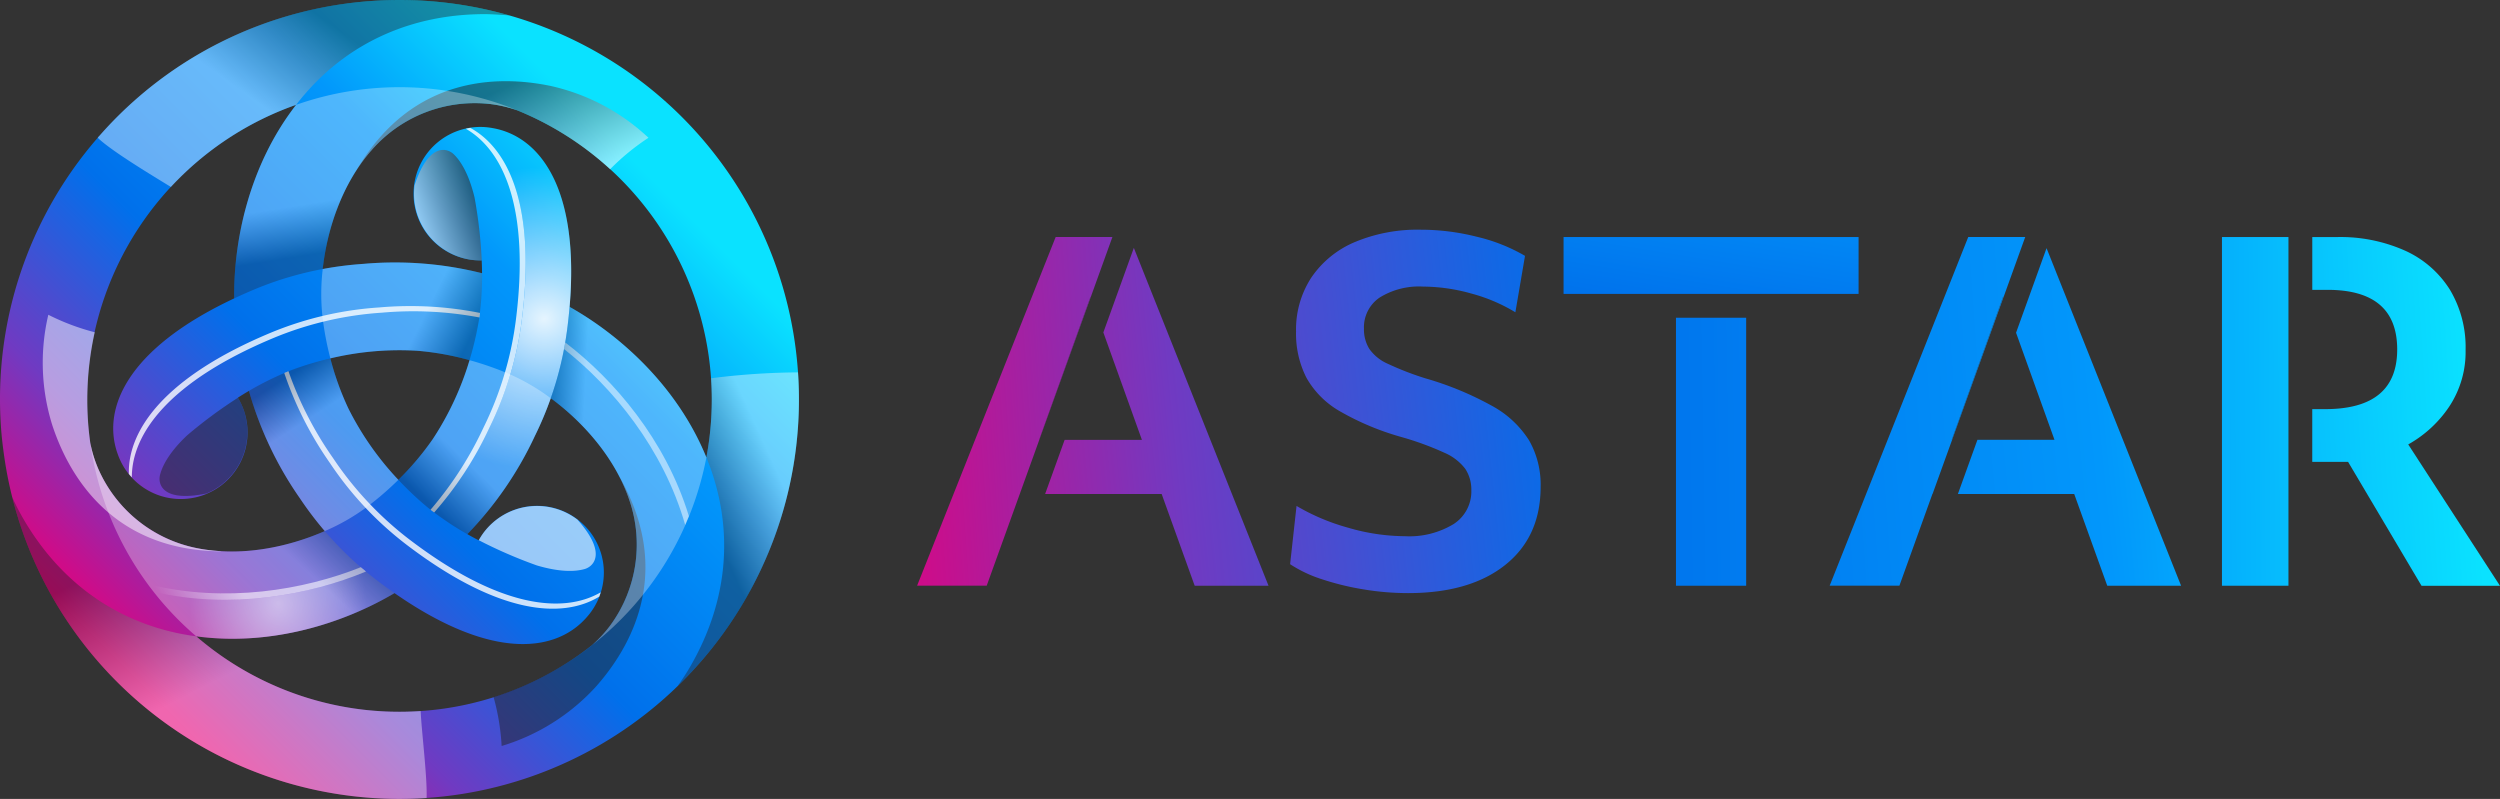 <svg xmlns="http://www.w3.org/2000/svg" xmlns:xlink="http://www.w3.org/1999/xlink" width="365.677" height="116.862" viewBox="0 0 365.677 116.862"><rect x="0" y="0" width="365.677" height="116.862" fill="#333333" stroke="none"/><defs><linearGradient id="a" x1="0.159" y1="0.841" x2="0.796" y2="0.204" gradientUnits="objectBoundingBox"><stop offset="0.001" stop-color="#e6007a"/><stop offset="0.207" stop-color="#703ac2"/><stop offset="0.456" stop-color="#0070eb"/><stop offset="0.768" stop-color="#0297fb"/><stop offset="1" stop-color="#0ae2ff"/></linearGradient><radialGradient id="b" cx="0.578" cy="0.471" r="0.373" gradientTransform="translate(-0.986) scale(2.972 1)" gradientUnits="objectBoundingBox"><stop offset="0" stop-color="#fff"/><stop offset="1" stop-color="#fff" stop-opacity="0"/></radialGradient><radialGradient id="c" cx="0.561" cy="0.429" r="1.314" gradientTransform="translate(0.36) scale(0.279 1)" xlink:href="#b"/><linearGradient id="d" x1="0.038" y1="0.559" x2="0.429" y2="0.522" gradientUnits="objectBoundingBox"><stop offset="0" stop-color="#fff" stop-opacity="0"/><stop offset="1" stop-color="#fff"/></linearGradient><radialGradient id="e" cx="0.432" cy="0.373" r="0.718" gradientTransform="matrix(-0.287, -0.866, 0.496, -0.5, -20.172, -118.283)" xlink:href="#b"/><radialGradient id="f" cx="0.451" cy="0.42" r="0.423" gradientTransform="matrix(-0.742, -0.866, 1.285, -0.5, -107.53, -174.476)" xlink:href="#b"/><linearGradient id="g" x1="-117.934" y1="-65.137" x2="-117.252" y2="-65.144" xlink:href="#d"/><radialGradient id="h" cx="0.447" cy="0.585" r="0.561" gradientTransform="matrix(-0.387, 0.866, -0.67, -0.5, -31.445, -111.347)" xlink:href="#b"/><radialGradient id="i" cx="0.383" cy="0.542" r="0.425" gradientTransform="matrix(-0.855, 0.866, -1.481, -0.5, -75.974, -153.773)" xlink:href="#b"/><linearGradient id="j" x1="33.01" y1="-92.059" x2="33.88" y2="-92.065" xlink:href="#d"/><linearGradient id="k" x1="0.682" y1="0.31" x2="0.366" y2="0.513" gradientUnits="objectBoundingBox"><stop offset="0" stop-color="#231f20"/><stop offset="1" stop-color="#fff"/></linearGradient><linearGradient id="l" x1="0.291" y1="0.19" x2="0.553" y2="0.566" xlink:href="#k"/><linearGradient id="m" x1="0.323" y1="0.526" x2="0.635" y2="0.159" xlink:href="#k"/><linearGradient id="n" x1="0.277" y1="0.485" x2="0.876" y2="0.939" xlink:href="#k"/><linearGradient id="o" x1="20.996" y1="-70.404" x2="22.145" y2="-70.255" xlink:href="#k"/><linearGradient id="p" x1="-78.539" y1="-51.814" x2="-77.562" y2="-51.646" xlink:href="#k"/><linearGradient id="q" x1="0.915" y1="0.347" x2="0.1" y2="0.846" xlink:href="#k"/><linearGradient id="r" x1="-159.251" y1="-125.608" x2="-159.879" y2="-125.046" xlink:href="#k"/><linearGradient id="s" x1="28.585" y1="-289.104" x2="28.113" y2="-288.254" xlink:href="#k"/><linearGradient id="t" x1="0.203" y1="0.828" x2="0.421" y2="0.565" xlink:href="#k"/><linearGradient id="u" x1="0.74" y1="0.209" x2="0.522" y2="0.371" xlink:href="#k"/><linearGradient id="v" x1="0.283" y1="0.091" x2="0.42" y2="0.338" xlink:href="#k"/><linearGradient id="w" x1="0.539" y1="0.736" x2="0.489" y2="0.505" xlink:href="#k"/><linearGradient id="x" x1="-0.071" y1="0.472" x2="0.192" y2="0.5" xlink:href="#k"/><linearGradient id="y" x1="0.958" y1="0.671" x2="0.634" y2="0.574" xlink:href="#k"/><linearGradient id="z" x1="-20.722" y1="2.254" x2="9.474" y2="-0.241" xlink:href="#a"/><linearGradient id="aa" x1="-3.955" y1="0.867" x2="26.307" y2="-1.628" xlink:href="#a"/><linearGradient id="ab" x1="-0.862" y1="0.736" x2="6.124" y2="-0.321" xlink:href="#a"/><linearGradient id="ac" x1="-0.383" y1="0.617" x2="7.608" y2="-0.407" xlink:href="#a"/><linearGradient id="ad" x1="-1.709" y1="0.849" x2="4.522" y2="-0.134" xlink:href="#a"/><linearGradient id="ae" x1="-2.436" y1="3.986" x2="2.855" y2="-2.296" xlink:href="#a"/><linearGradient id="af" x1="-11.261" y1="1.205" x2="10.974" y2="-0.128" xlink:href="#a"/><linearGradient id="ag" x1="-4.817" y1="1.187" x2="3.165" y2="0.162" xlink:href="#a"/><linearGradient id="ah" x1="-4.749" y1="1.324" x2="2.244" y2="0.266" xlink:href="#a"/><linearGradient id="ai" x1="-7.464" y1="1.481" x2="0.851" y2="0.457" xlink:href="#a"/><linearGradient id="aj" x1="-19.825" y1="1.387" x2="3.65" y2="0.363" xlink:href="#a"/></defs><g transform="translate(-114.161 -43.569)"><path d="M230.886,98.035A58.425,58.425,0,0,0,128.68,63.462h0l-.027-.02c-.066.092-.128.182-.194.274A58.243,58.243,0,0,0,114.3,105.965c.1,1.528.284,3.032.5,4.522v0c.01.067.02.134.029.2q.22,1.476.512,2.924v0l.011.052q.266,1.313.589,2.6v0A58.424,58.424,0,0,0,230.886,98.035Zm-12.719.865a45.567,45.567,0,0,1-.685,11.578c-.009-.021-.016-.044-.025-.065h0c-4.236-10.354-12.615-17.83-19.984-21.959,1.492-17.545-4.46-24.937-11.2-26.139-.183-.035-.367-.066-.555-.089a9.76,9.76,0,1,0-1.1,19.43c.029.593.048,1.222.053,1.88a52.293,52.293,0,0,0-17.36-1.369,50.973,50.973,0,0,0-5.948.752c.663-5.925,2.886-12.576,7.2-17.443a20,20,0,0,1,17.13-6.71,18.411,18.411,0,0,1,3.881.859c.056.019.116.035.172.054l0,0A45.73,45.73,0,0,1,218.167,98.9Zm-40.725,8.925-.013.019a41.6,41.6,0,0,1-5,5.911,43.6,43.6,0,0,1-7.04-9.907c-.091-.185-.189-.361-.278-.55l-.01-.02a41.53,41.53,0,0,1-2.62-7.288,43.625,43.625,0,0,1,12.112-1.147c.206.014.407.018.615.035l.023,0a41.544,41.544,0,0,1,7.609,1.371,43.617,43.617,0,0,1-5.062,11.059C177.665,107.481,177.56,107.653,177.442,107.825ZM157.476,58.9l-.034.042h0c-6.846,8.841-9.131,19.829-9.026,28.273-15.939,7.481-19.364,16.331-17.037,22.766.061.176.127.351.2.525a9.76,9.76,0,1,0,17.375-8.765q.756-.489,1.619-1a52.423,52.423,0,0,0,7.476,15.744,50.57,50.57,0,0,0,3.617,4.765c-5.463,2.39-12.336,3.791-18.709,2.49a20.01,20.01,0,0,1-14.376-11.48,18.488,18.488,0,0,1-1.2-3.791c-.159-1.112-.291-2.233-.369-3.372A45.753,45.753,0,0,1,157.476,58.9Zm18.216,88.674a45.521,45.521,0,0,1-32.828-10.93c11.08,1.508,21.738-2.006,29-6.32,14.454,10.071,23.835,8.613,28.246,3.379q.183-.211.354-.436A9.76,9.76,0,1,0,184.183,122.6c-.53-.271-1.086-.571-1.662-.9a52.287,52.287,0,0,0,9.874-14.36,50.685,50.685,0,0,0,2.323-5.527c4.8,3.536,9.458,8.79,11.518,14.964a20.007,20.007,0,0,1-2.753,18.19A18.441,18.441,0,0,1,200.8,137.9l-.042.039A45.419,45.419,0,0,1,175.692,147.575Z" fill="url(#a)"/><path d="M186.276,62.315c-.183-.035-.367-.066-.555-.089a9.76,9.76,0,0,0-2.772.046c5.589,3.041,9.665,11.514,7.522,28.226a49.818,49.818,0,0,1-4.732,15.637,52.021,52.021,0,0,1-8.069,12.384,46.041,46.041,0,0,0,4.851,3.187,52.287,52.287,0,0,0,9.874-14.36,49.788,49.788,0,0,0,4.733-15.636C199.679,71.81,193.416,63.589,186.276,62.315Z" opacity="0.9" fill="url(#b)" style="mix-blend-mode:overlay;isolation:isolate"/><path d="M190.471,90.5c2.143-16.712-1.933-25.185-7.522-28.226-.219.035-.433.081-.647.13,5.473,3.146,9.41,11.611,7.3,28.1a49.793,49.793,0,0,1-4.733,15.637,51.985,51.985,0,0,1-7.728,11.982c.178.137.355.269.532.4a52.021,52.021,0,0,0,8.069-12.384A49.818,49.818,0,0,0,190.471,90.5Z" fill="#fff" opacity="0.8" style="mix-blend-mode:overlay;isolation:isolate"/><path d="M169.225,128.4c-.525-.4-1.031-.819-1.536-1.238-8.249,3.442-19.684,5.6-31.039,2.965a45.982,45.982,0,0,0,6.214,6.514c11.08,1.508,21.738-2.006,29-6.32C171,129.724,170.123,129.089,169.225,128.4Z" opacity="0.5" fill="url(#c)" style="mix-blend-mode:overlay;isolation:isolate"/><path d="M167.689,127.166c-.253-.209-.507-.416-.755-.63-8.311,3.321-19.8,5.307-31.127,2.483q.414.563.843,1.112C148.005,132.766,159.44,130.608,167.689,127.166Z" opacity="0.6" fill="url(#d)" style="mix-blend-mode:overlay;isolation:isolate"/><path d="M131.382,109.992c.061.176.127.351.2.525a9.721,9.721,0,0,0,1.426,2.378c-.162-6.361,5.138-14.127,20.683-20.628a49.812,49.812,0,0,1,15.908-3.72,52.026,52.026,0,0,1,14.759.8,45.651,45.651,0,0,0,.334-5.8,52.289,52.289,0,0,0-17.372-1.371,49.773,49.773,0,0,0-15.908,3.72C132.9,93.637,128.916,103.171,131.382,109.992Z" opacity="0.9" fill="url(#e)" style="mix-blend-mode:overlay;isolation:isolate"/><path d="M153.692,92.267c-15.545,6.5-20.845,14.267-20.683,20.628.139.172.286.334.436.494-.012-6.312,5.35-13.954,20.683-20.366a49.785,49.785,0,0,1,15.908-3.72,51.963,51.963,0,0,1,14.241.7c.03-.223.056-.442.082-.662a52.026,52.026,0,0,0-14.759-.8A49.812,49.812,0,0,0,153.692,92.267Z" fill="#fff" opacity="0.8" style="mix-blend-mode:overlay;isolation:isolate"/><path d="M197.143,91.714c-.084.655-.194,1.3-.3,1.949,7.1,5.423,14.691,14.247,18.086,25.4a45.882,45.882,0,0,0,2.535-8.638c-4.234-10.349-12.607-17.822-19.973-21.953C197.4,89.516,197.286,90.594,197.143,91.714Z" opacity="0.4" fill="url(#f)" style="mix-blend-mode:overlay;isolation:isolate"/><path d="M196.839,93.663c-.055.324-.108.648-.169.969,7.032,5.537,14.495,14.493,17.714,25.716q.28-.641.541-1.287C211.53,107.91,203.944,99.086,196.839,93.663Z" opacity="0.5" fill="url(#g)" style="mix-blend-mode:overlay;isolation:isolate"/><path d="M200.114,133.691c.122-.141.241-.286.354-.436a9.718,9.718,0,0,0,1.347-2.425c-5.428,3.321-14.8,2.614-28.206-7.6a49.772,49.772,0,0,1-11.175-11.917,52.032,52.032,0,0,1-6.691-13.179,45.586,45.586,0,0,0-5.185,2.608,52.287,52.287,0,0,0,7.5,15.731,49.768,49.768,0,0,0,11.175,11.916C185.19,140.55,195.441,139.237,200.114,133.691Z" opacity="0.9" fill="url(#h)" style="mix-blend-mode:overlay;isolation:isolate"/><path d="M173.609,123.232c13.4,10.212,22.778,10.919,28.206,7.6.079-.206.146-.415.21-.624-5.46,3.166-14.759,2.344-27.98-7.729A49.811,49.811,0,0,1,162.87,110.56a51.973,51.973,0,0,1-6.512-12.684c-.209.085-.411.173-.615.26a52.032,52.032,0,0,0,6.691,13.179A49.772,49.772,0,0,0,173.609,123.232Z" fill="#fff" opacity="0.8" style="mix-blend-mode:overlay;isolation:isolate"/><path d="M151.4,85.879c.609-.254,1.224-.483,1.84-.711,1.144-8.865,4.993-19.847,12.952-28.362a45.994,45.994,0,0,0-8.749,2.123c-6.845,8.842-9.131,19.829-9.025,28.274C149.374,86.757,150.363,86.315,151.4,85.879Z" opacity="0.3" fill="url(#i)" style="mix-blend-mode:overlay;isolation:isolate"/><path d="M153.245,85.168c.308-.114.614-.231.923-.338,1.28-8.859,5.3-19.8,13.413-28.2q-.693.076-1.384.175C158.238,65.321,154.389,76.3,153.245,85.168Z" opacity="0.4" fill="url(#j)" style="mix-blend-mode:overlay;isolation:isolate"/><path d="M168.627,43.706A58.239,58.239,0,0,0,128.68,63.462l-.222.254h0c1.913,1.9,8.166,5.639,10.7,7.2A45.7,45.7,0,0,1,157.476,58.9c.495-.637,1.008-1.267,1.551-1.88,6.6-7.448,15.614-11.384,26.068-11.384,1.164,0,3.533.185,3.584.189A58.178,58.178,0,0,0,168.627,43.706Z" opacity="0.4" fill="url(#k)" style="mix-blend-mode:multiply;isolation:isolate"/><path d="M175.692,147.575a45.521,45.521,0,0,1-32.828-10.93h0c-.817-.111-1.637-.244-2.457-.412-9.75-1.992-17.666-7.829-22.893-16.883a34.429,34.429,0,0,1-1.572-3.077,58.434,58.434,0,0,0,60.615,44.021C176.685,157.343,175.815,150.5,175.692,147.575Z" opacity="0.4" fill="url(#l)" style="mix-blend-mode:multiply;isolation:isolate"/><path d="M230.886,98.035a105.176,105.176,0,0,0-12.719.865,45.567,45.567,0,0,1-.685,11.578c.3.743.589,1.5.847,2.269,3.15,9.44,2.052,19.214-3.175,28.267q-.857,1.483-1.842,2.848l-.037.052.042-.037A58.266,58.266,0,0,0,230.886,98.035Z" opacity="0.4" fill="url(#m)" style="mix-blend-mode:multiply;isolation:isolate"/><path d="M185.7,58.766a18.411,18.411,0,0,1,3.881.859c.056.019.116.035.172.054l0,0A45.909,45.909,0,0,1,203.382,68.3l.026.02a33.5,33.5,0,0,1,5.609-4.6,30.6,30.6,0,0,0-14.3-7.576c-6.052-1.257-19.7-2.474-28.314,12.177l.085-.079a24.629,24.629,0,0,1,2.08-2.762A20,20,0,0,1,185.7,58.766Z" opacity="0.5" fill="url(#n)" style="mix-blend-mode:multiply;isolation:isolate"/><path d="M203.481,134.968A18.436,18.436,0,0,1,200.8,137.9c-.044.04-.088.084-.133.122l0,.005a45.943,45.943,0,0,1-14.28,7.49l-.03.013a33.522,33.522,0,0,1,1.179,7.157,30.6,30.6,0,0,0,13.712-8.594c4.114-4.614,11.994-15.827,3.611-30.61,0,0,.01.046.026.113a24.534,24.534,0,0,1,1.352,3.183A20.007,20.007,0,0,1,203.481,134.968Z" opacity="0.5" fill="url(#o)" style="mix-blend-mode:multiply;isolation:isolate"/><path d="M128.6,112.28a18.489,18.489,0,0,1-1.2-3.791c-.012-.058-.028-.118-.039-.177h0a45.932,45.932,0,0,1,.652-16.112l.005-.032a33.53,33.53,0,0,1-6.789-2.558,30.607,30.607,0,0,0,.587,16.172c1.939,5.87,7.71,18.3,24.7,18.432l-.111-.034a24.576,24.576,0,0,1-3.432-.42A20.01,20.01,0,0,1,128.6,112.28Z" opacity="0.5" fill="url(#p)" style="mix-blend-mode:multiply;isolation:isolate"/><path d="M183.24,81.588a9.806,9.806,0,0,0,1.385.068,68.8,68.8,0,0,0-1.051-9.186c-.745-3.115-1.845-5.177-3.053-6.345-.865-.836-3.6-1.878-5.721,4.541A9.761,9.761,0,0,0,183.24,81.588Z" opacity="0.6" fill="url(#q)" style="mix-blend-mode:multiply;isolation:isolate"/><path d="M149.591,102.985a9.809,9.809,0,0,0-.633-1.234,68.9,68.9,0,0,0-7.43,5.5c-2.325,2.2-3.562,4.187-3.969,5.817-.292,1.167.172,4.054,6.793,2.684A9.761,9.761,0,0,0,149.591,102.985Z" opacity="0.5" fill="url(#r)" style="mix-blend-mode:multiply;isolation:isolate"/><path d="M184.943,121.423a9.7,9.7,0,0,0-.752,1.165,68.941,68.941,0,0,0,8.481,3.683c3.07.912,5.406.991,7.021.528,1.157-.331,3.425-2.175-1.072-7.224A9.759,9.759,0,0,0,184.943,121.423Z" opacity="0.6" fill="url(#s)" style="mix-blend-mode:multiply;isolation:isolate"/><path d="M182.841,96.251a43.617,43.617,0,0,1-5.062,11.059c-.114.171-.219.343-.337.515l-.013.019a41.6,41.6,0,0,1-5,5.911,46.843,46.843,0,0,0,4.373,4.108,45.376,45.376,0,0,0,5.718,3.843,52.287,52.287,0,0,0,9.874-14.36,50.685,50.685,0,0,0,2.323-5.527,30.857,30.857,0,0,0-6.057-3.535A45.787,45.787,0,0,0,182.841,96.251Z" opacity="0.3" fill="url(#t)" style="mix-blend-mode:multiply;isolation:isolate"/><path d="M142.864,136.645c11.08,1.508,21.738-2.006,29-6.32-.862-.6-1.739-1.236-2.637-1.921a49.206,49.206,0,0,1-7.558-7.151c-5.463,2.39-12.336,3.791-18.709,2.49a20.01,20.01,0,0,1-14.376-11.48,18.488,18.488,0,0,1-1.2-3.791A45.545,45.545,0,0,0,142.864,136.645Z" opacity="0.3" fill="url(#u)" style="mix-blend-mode:multiply;isolation:isolate"/><path d="M172.43,113.755a43.6,43.6,0,0,1-7.04-9.907c-.091-.185-.189-.361-.278-.55l-.01-.02a41.53,41.53,0,0,1-2.62-7.288,46.71,46.71,0,0,0-5.732,1.73,45.369,45.369,0,0,0-6.176,3.024,52.423,52.423,0,0,0,7.476,15.744,50.57,50.57,0,0,0,3.617,4.765,30.873,30.873,0,0,0,6.1-3.481A46.046,46.046,0,0,0,172.43,113.755Z" opacity="0.3" fill="url(#v)" style="mix-blend-mode:multiply;isolation:isolate"/><path d="M157.442,58.943c-6.846,8.841-9.131,19.829-9.026,28.273.955-.448,1.948-.892,2.994-1.329a49.228,49.228,0,0,1,9.96-2.968c.663-5.925,2.886-12.576,7.2-17.443a20,20,0,0,1,17.13-6.71,18.411,18.411,0,0,1,3.881.859c.056.019.116.035.172.054l0,0a45.55,45.55,0,0,0-32.279-.775l-.034.042Z" opacity="0.3" fill="url(#w)" style="mix-blend-mode:multiply;isolation:isolate"/><path d="M217.457,110.413c-4.236-10.354-12.615-17.83-19.984-21.959-.089,1.05-.2,2.132-.345,3.256a49.234,49.234,0,0,1-2.41,10.109c4.8,3.536,9.458,8.79,11.518,14.964a20.007,20.007,0,0,1-2.753,18.19A18.441,18.441,0,0,1,200.8,137.9l-.042.039a45.841,45.841,0,0,0,16.726-27.465c-.009-.021-.016-.044-.025-.065Z" opacity="0.3" fill="url(#x)" style="mix-blend-mode:multiply;isolation:isolate"/><path d="M161.336,89.946a45.863,45.863,0,0,0,1.146,6.044,43.625,43.625,0,0,1,12.112-1.147c.206.014.407.018.615.035l.023,0a41.544,41.544,0,0,1,7.609,1.371,46.76,46.76,0,0,0,1.369-5.833,45.214,45.214,0,0,0,.468-6.882,52.293,52.293,0,0,0-17.36-1.369,50.973,50.973,0,0,0-5.948.752A30.863,30.863,0,0,0,161.336,89.946Z" opacity="0.3" fill="url(#y)" style="mix-blend-mode:multiply;isolation:isolate"/><path d="M407.157,86.965,399.641,107.9h.056l7.5-20.814Z" fill="url(#z)"/><path d="M273.672,86.965,266.156,107.9h.023l7.521-20.86Z" fill="url(#aa)"/><path d="M275.549,92.195l5.639,15.709h-11.3l-2.855,7.919h17.044l4.832,13.421h10.8l-19.7-49.418Z" fill="url(#ab)"/><path d="M266.156,107.9l7.516-20.939.028.079,3.174-8.8h-8.3l-20.268,51h10.18l7.695-21.341Z" fill="url(#ac)"/><path d="M332.462,102.97a46.546,46.546,0,0,0-9.8-4.06,43.167,43.167,0,0,1-5.47-2.114,6.484,6.484,0,0,1-2.751-2.213,5.414,5.414,0,0,1-.772-2.92,5.256,5.256,0,0,1,2.282-4.564,10.916,10.916,0,0,1,6.375-1.61,26.415,26.415,0,0,1,7.013,1.006,24.7,24.7,0,0,1,6.477,2.751l1.409-8.253a25.552,25.552,0,0,0-7.013-2.785,33.461,33.461,0,0,0-8.221-1.04,23.7,23.7,0,0,0-9.664,1.811,14.458,14.458,0,0,0-6.342,5.167,13.884,13.884,0,0,0-2.249,7.919,14.231,14.231,0,0,0,1.51,6.745,13.027,13.027,0,0,0,4.933,4.933,39.239,39.239,0,0,0,8.993,3.757,44.029,44.029,0,0,1,6.242,2.283,7.59,7.59,0,0,1,3.087,2.382,5.508,5.508,0,0,1,.872,3.12,5.664,5.664,0,0,1-2.584,4.934A12.468,12.468,0,0,1,319.644,122a29.986,29.986,0,0,1-8.288-1.241,31.147,31.147,0,0,1-7.55-3.187l-.94,8.522a19.1,19.1,0,0,0,4.7,2.215,39.345,39.345,0,0,0,6.074,1.476,39.822,39.822,0,0,0,6.475.538q9.06,0,14.228-4.128t5.168-11.442A13.074,13.074,0,0,0,337.831,108,14.706,14.706,0,0,0,332.462,102.97Z" fill="url(#ad)"/><rect width="43.152" height="8.318" transform="translate(342.865 78.24)" fill="url(#ae)"/><rect width="10.268" height="39.201" transform="translate(359.306 90.044)" fill="url(#af)"/><path d="M399.641,107.9l7.516-20.939.045.125,3.191-8.85h-8.336l-20.268,51h10.2l4.831-13.421h.02L399.7,107.9Z" fill="url(#ag)"/><path d="M409.05,92.239l5.623,15.664H403.4l-2.855,7.919h17.012l4.833,13.421h10.8L413.511,79.867Z" fill="url(#ah)"/><path d="M466.415,108.575a17.443,17.443,0,0,0,6.04-5.6,14.465,14.465,0,0,0,2.35-8.22,16.383,16.383,0,0,0-2.282-8.791,15.032,15.032,0,0,0-6.509-5.705,23.217,23.217,0,0,0-10.067-2.014h-3.566v7.719H454.6q10.2,0,10.2,8.724t-10.536,8.725h-1.888v7.717h5.243l10.739,18.12h11.475Z" fill="url(#ai)"/><rect width="9.726" height="51.005" transform="translate(439.169 78.24)" fill="url(#aj)"/></g></svg>